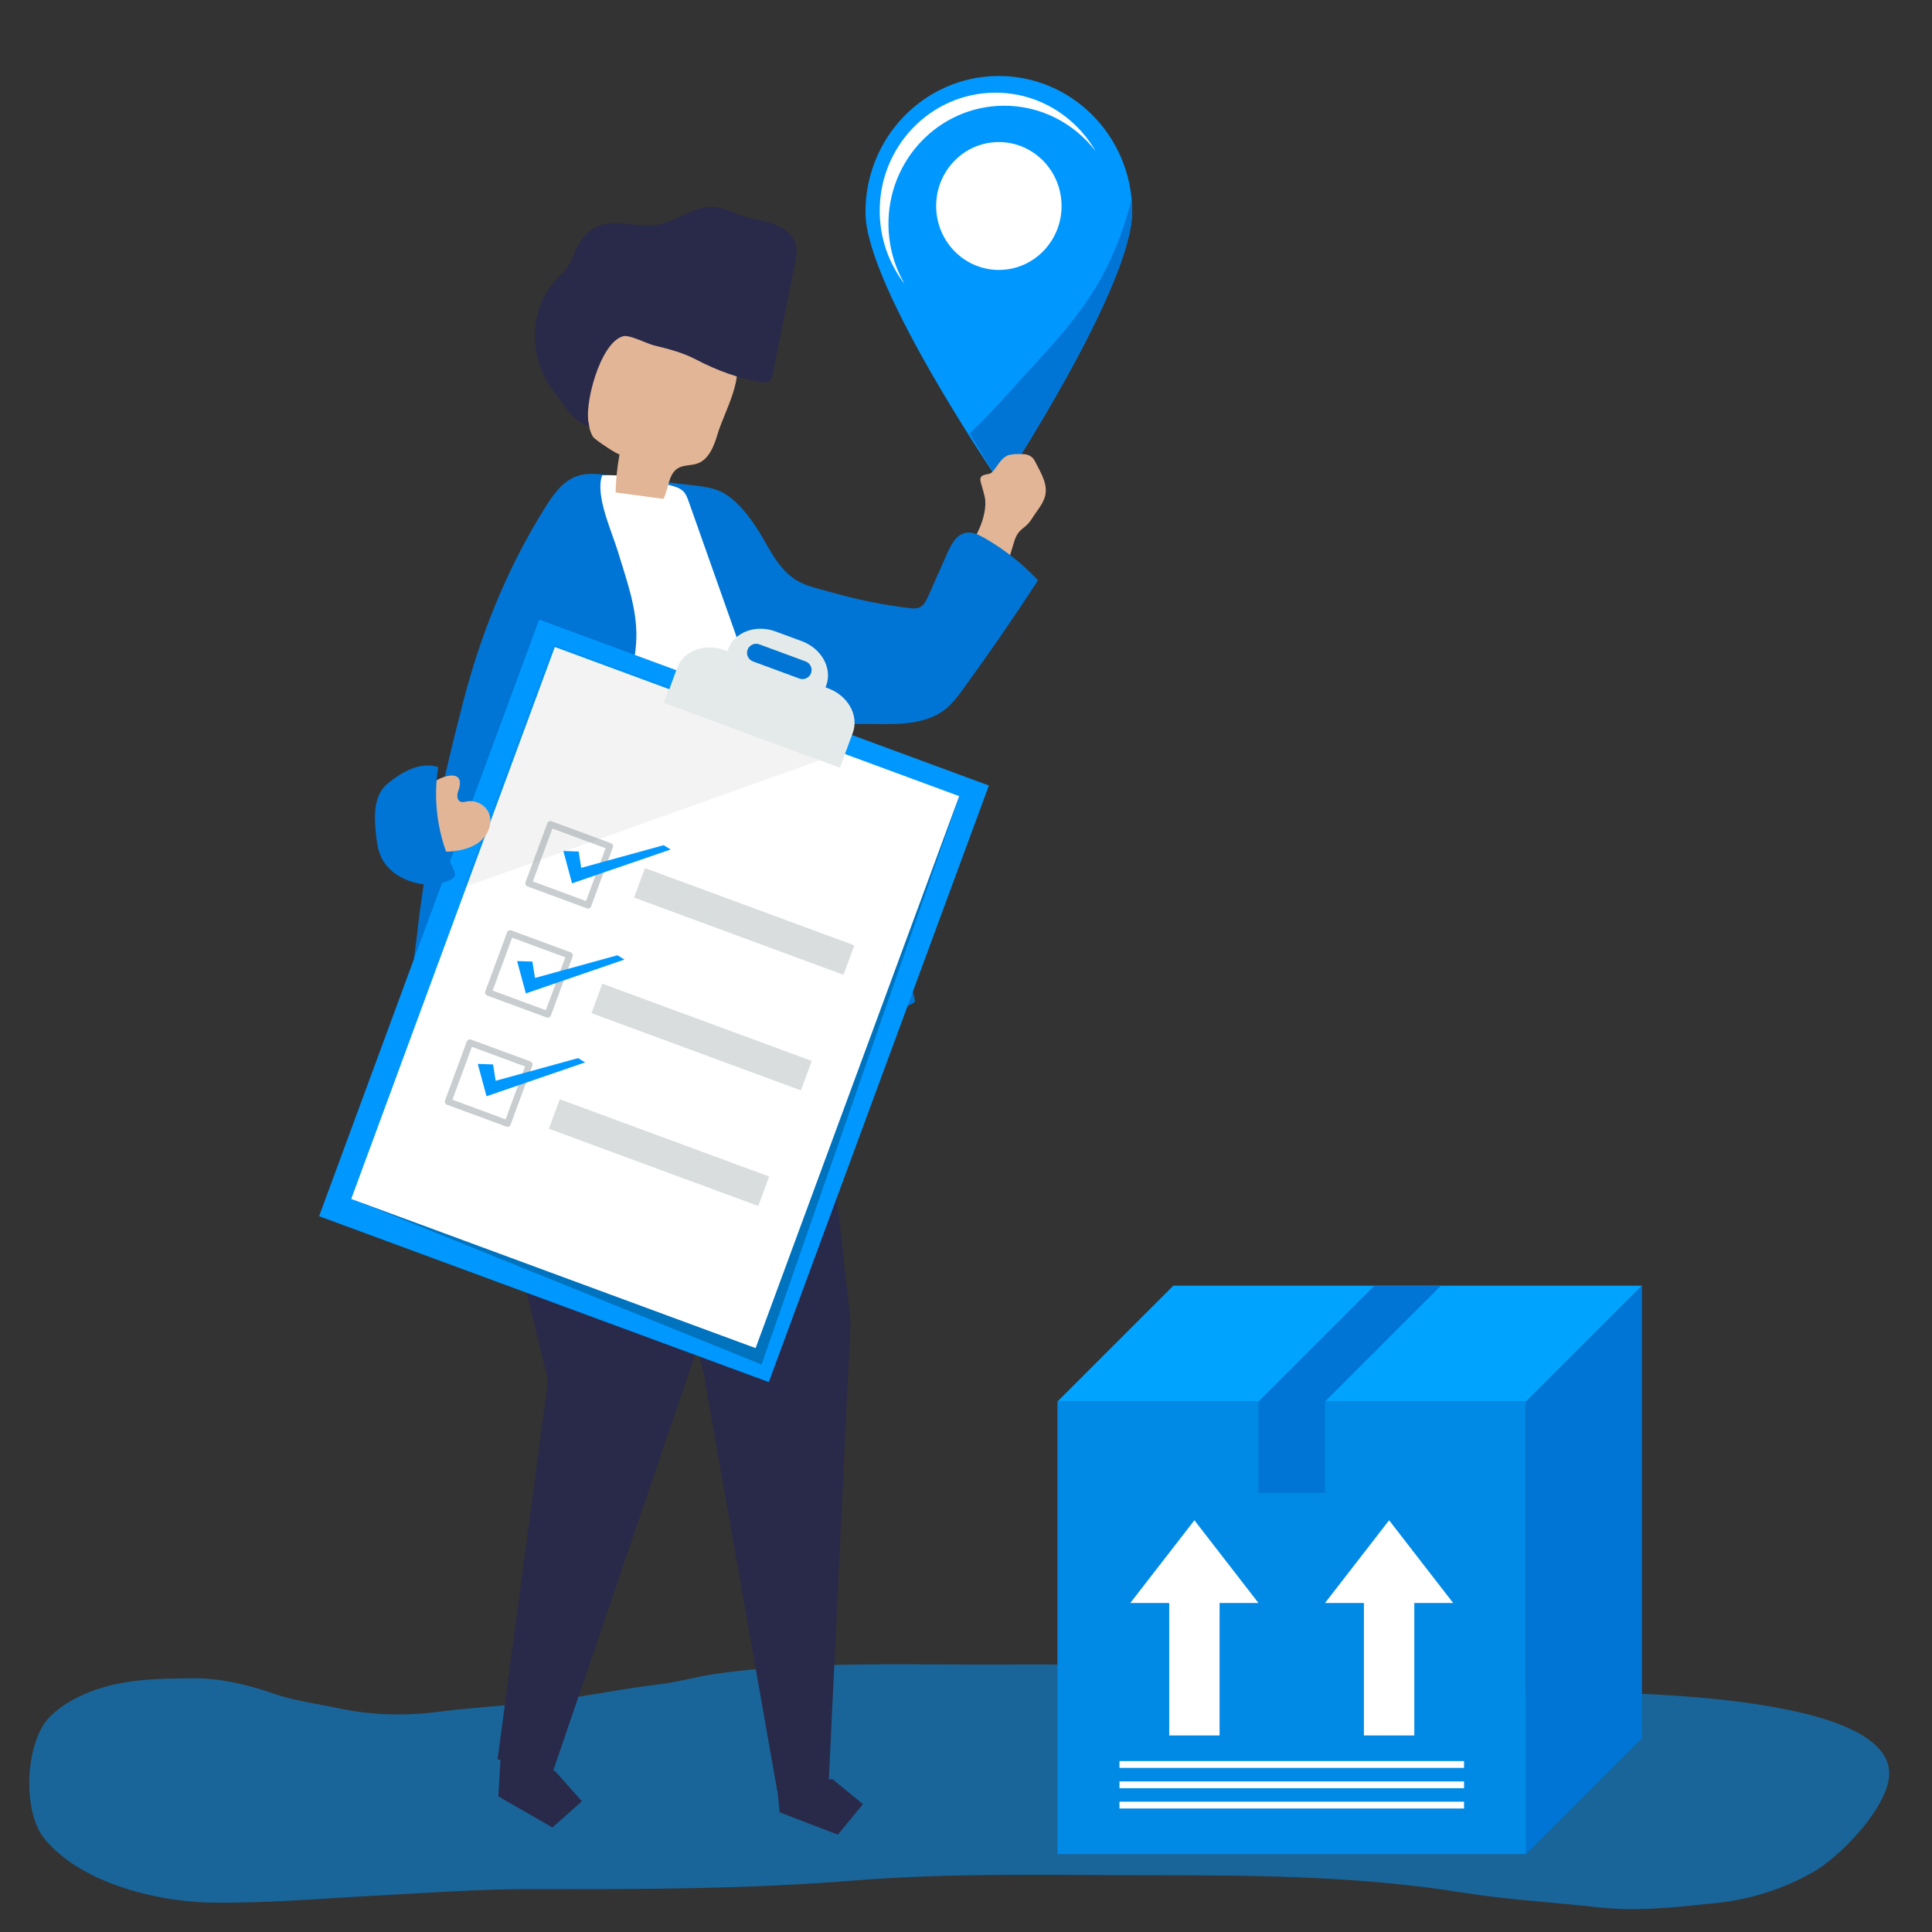 <?xml version="1.0" encoding="utf-8"?>
<!-- Generator: Adobe Illustrator 23.0.2, SVG Export Plug-In . SVG Version: 6.00 Build 0)  -->
<svg version="1.1" id="Layer_1" xmlns="http://www.w3.org/2000/svg" xmlns:xlink="http://www.w3.org/1999/xlink" x="0px" y="0px"
	 viewBox="0 0 1000 1000" style="enable-background:new 0 0 1000 1000;" xml:space="preserve">
<rect x="0" y="0" width="1000" height="1000" fill="#333333" stroke="none"/>
<style type="text/css">
	.st0{opacity:0.5;}
	.st1{fill:#0098FF;}
	.st2{fill:#FFFFFF;}
	.st3{fill:#0075D5;}
	.st4{fill:#E2B596;}
	.st5{fill:#292949;}
	.st6{opacity:0.26;fill:#000909;}
	.st7{opacity:0.05;fill:#000004;}
	.st8{opacity:0.12;fill:#000100;}
	.st9{fill:#E4EAE9;}
	.st10{opacity:0.47;}
	.st11{fill:#8B9498;}
	.st12{opacity:0.32;fill:#8B9498;}
	.st13{fill:#0089E5;}
	.st14{fill:#00A4FF;}
</style>
<g class="st0">
	<path class="st1" d="M456.84,861.44c-28.19,0.1-56.39,0.91-84.53,4.66c-10.61,1.41-21,4.52-31.64,5.78
		c-21.24,2.5-42.11,7.18-63.43,9.33c-17.17,1.74-34.41,2.76-51.53,4.96c-16.05,2.06-33.82,1.59-49.74-1.82
		c-11.79-2.53-23.63-3.95-35.23-8c-12.97-4.54-27.05-7.78-40.57-7.66c-19.27,0.17-38.03,0.19-56.47,8.2
		c-6.47,2.81-14.4,7.44-19.31,13.34c-11.25,13.51-12.77,47.22-1.54,61.24c18.92,23.58,59.3,32.84,85.83,33.28
		c29.06,0.48,57.3-2.1,86.4-3.62c27.05-1.41,54.02-3.42,81.11-3.35c55.33,0.14,110.66,0,165.89-4.43
		c51.89-4.16,103.91-2.73,155.91-2.73c53.33,0,106.29,0.5,159.23,8.99c23.07,3.7,46.57,4.99,69.75,7.58
		c20.76,2.32,40.71-0.05,61.39-2.19c17.36-1.8,34.62-7.14,50.39-16.17c12.49-7.15,34.75-29.35,38.58-46.41
		c10.74-47.83-151.3-46.68-176.18-46.57c-27.83,0.12-55.88,1.22-83.69-0.05c-11.7-0.53-23.22-3.27-34.64-6.27
		c-11.37-2.99-22.83-2.23-34.36-3.48c-48.09-5.24-96.29-4.47-144.54-4.47C488.26,861.55,472.55,861.38,456.84,861.44z"/>
</g>
<path class="st1" d="M586.03,109.03c0.39,38.88-67.61,142.14-67.61,142.14s-70.05-101.89-70.44-140.76
	c-0.39-38.88,30.2-70.7,68.32-71.08C554.43,38.95,585.64,70.15,586.03,109.03z"/>
<ellipse transform="matrix(1 -9.986688e-03 9.986688e-03 1 -1.039 5.168)" class="st2" cx="516.98" cy="106.62" rx="32.45" ry="33.09"/>
<path class="st2" d="M459.87,116.47c-0.34-33.77,26.23-61.42,59.35-61.75c19.36-0.19,36.66,8.99,47.77,23.4
	c-10.54-18.23-30.07-30.37-52.3-30.15c-33.12,0.33-59.69,27.98-59.35,61.75c0.14,14.03,4.91,26.91,12.8,37.15
	C462.99,137.95,459.98,127.57,459.87,116.47z"/>
<path class="st3" d="M501.87,224.41c9.57,15.98,16.55,26.76,16.55,26.76s68-103.27,67.61-142.14c-0.02-2.04-0.14-4.06-0.33-6.05
	c-2.62,10.83-6.36,21.38-10.99,31.46c-12.79,27.86-31.93,45.83-52.29,68.53C515.86,210.3,509.03,217.54,501.87,224.41z"/>
<g>
	<path class="st4" d="M522.75,235.4c-0.49,0.1-1.01,0.21-1.44,0.44c-4.01,2.14-4.83,5.66-8.09,8.81c-1.46,1.4-6.52,0.22-5.71,4.36
		c0.3,1.53,1.56,5.18,2.23,8.43c0.97,4.75-0.66,11.35-2.93,16.36c-3.05,6.73-6.43,13.77-10.41,19.92
		c-8.37,12.91-19.12,26.36-29.81,37.46c-19.11-16.84-47.98-21.68-71.54-12.01c-2.46,1.01-4.95,2.23-6.64,4.28
		c-1.43,1.74-2.17,3.94-2.63,6.15c-4.83,23.31,17.46,26.89,35.3,30.53c11.14,2.27,22.58,3.87,33.94,4.48
		c15.9,0.85,26.35-8.03,35.72-20.41c9.92-13.11,19.74-26.58,26.68-41.56c3.37-7.28,5.13-14.68,7.5-22.26
		c2.34-7.5,5.55-6.03,9.29-12.07c2.08-3.37,4.85-6.41,6.27-10.12c2.56-6.65-1.42-12.85-4.35-18.61c-0.73-1.43-1.22-2.4-2.46-3.27
		c-2.01-1.41-4.39-1.32-6.75-1.31C525.52,235.01,524.11,235.13,522.75,235.4z"/>
</g>
<g>
	<path class="st3" d="M428.33,372.58c1.25,0.42,2.5,0.79,3.73,1.07c6.75,1.55,14.8,0.99,21.7,1.1c12.39,0.2,25.89,0.04,35.58-7.68
		c3.74-2.97,6.61-6.87,9.42-10.74c13.31-18.32,26.16-36.98,38.53-55.95c-8.12-8.69-17.57-16.14-27.92-22.01
		c-2.9-1.65-6.16-3.22-9.45-2.62c-4.88,0.89-7.59,6.01-9.6,10.55c-3.27,7.38-6.54,14.77-9.81,22.15c-1.06,2.4-2.33,5.01-4.75,6.01
		c-1.58,0.66-3.37,0.49-5.07,0.29c-13.81-1.63-27.45-4.47-40.81-8.3c-6.16-1.77-13.38-3.15-18.68-6.77
		c-5.42-3.7-9.27-9.11-12.59-14.68c-3.64-6.11-6.84-12.56-11.61-17.83c-4.77-5.27-11.54-9.3-18.63-8.76
		c-5.22,0.4-9.93,3.17-14.41,5.88c-8.8,5.31-18.36,11.61-20.82,21.58c-2.11,8.55,1.72,17.47,6.75,24.69
		c10.69,15.37,26.66,26.11,42.24,36.49c10.84,7.22,21.74,14.47,33.55,20.03C419.67,368.96,424.02,371.12,428.33,372.58z"/>
</g>
<g>
	<g>
		<polygon class="st5" points="258.79,915.37 257.94,929.79 285.93,945.89 301.19,932.32 287.62,917.06 259.63,900.96 		"/>
	</g>
	<g>
		<polygon class="st5" points="239.02,477.56 236.45,521.34 283.7,714.48 257.55,910.64 285.81,918.03 366.1,682.7 368.02,611.73 
			349.54,465.66 		"/>
	</g>
</g>
<g>
	<g>
		<polygon class="st5" points="420.18,501.12 440.26,684.35 428.86,924.25 402.28,926.85 364.12,710.26 306.37,495.59 		"/>
	</g>
	<g>
		<polygon class="st5" points="402.12,923.67 403.53,938.05 433.68,949.6 446.65,933.82 430.87,920.86 		"/>
	</g>
</g>
<g>
	<path class="st3" d="M213.72,500.78c-1.89,16.71-3.43,39.33,2.93,40.74c1.19,0.26,2.4-0.23,3.51-0.71
		c11.68-5.06,20.33-12.89,31.83-17.76c12.05-5.1,25.5-7.17,38.6-8.28c19.6-1.76,39.51-2.15,59.19-0.7
		c15.47,1.14,30.87,3.87,46.13,6.55c12.7,2.23,24.26,7.11,37.37,7.4c13.44,0.29,26.98-2.6,39.04-8.58c0.44-0.22,0.91-0.47,1.13-0.91
		c0.24-0.48,0.1-1.06-0.04-1.58c-2.05-7.73-3.33-15.31-7.72-21.95c-4.9-7.42-8.03-16.57-11.32-24.8
		c-6.84-17.17-13.12-35.08-17.35-53.08c-6.64-24.56-14.58-48.62-20.92-73.23c-4.39-17.06-8.24-34.36-14.81-50.76
		c-5.15-12.83-14.68-31.77-27.65-38.4c-4.39-2.24-9.4-2.87-14.29-3.45c-14.84-1.78-29.68-3.57-44.52-5.35
		c-5.41-0.65-11.04-1.28-16.19,0.5c-7.72,2.67-12.61,10.07-16.94,17c-19.39,31.06-33.06,65.21-42.23,100.87
		c-4.79,18.62-9.34,37.3-13.28,56.11c-4.39,20.99-8.03,42.14-10.33,63.45C215.6,486.23,214.62,492.84,213.72,500.78z"/>
</g>
<g>
	<path class="st2" d="M329.38,330.25c-0.21,8.48-2.18,16.81-4.14,25.07c-11.95,50.3-23.91,100.59-35.86,150.89
		c39.99,3.3,79.97,6.59,119.96,9.89c0.29-19.23,0.59-38.45,0.88-57.68c0.19-12.33,0.38-24.7-1.11-36.94
		c-2.4-19.76-9.1-38.76-15.76-57.58c-12.3-34.78-24.6-69.56-36.89-104.34c-0.66-1.86-1.35-3.78-2.75-5.21
		c-1.67-1.7-4.1-2.45-6.42-3.07c-11.24-3.03-23.98-5.88-35.61-5.24c-3.82,10.19,5.11,29.32,8.14,39.39
		C324.23,300.09,329.76,314.75,329.38,330.25z"/>
</g>
<g>
	<g>
		<path class="st4" d="M343.38,258.23c-8.25-1.11-16.5-2.23-24.75-3.34c0.16-6.64,0.84-13.26,2.05-19.78
			c-0.15,0.79-12.76-7.4-13.79-9.1c-2.96-4.87-2.65-12.57-3.56-18.13c-1.94-11.84-3.56-25.11,3.49-34.82
			c7.3-10.05,21.32-12.44,33.71-11.63c15.56,1.01,32.48,7.12,39.25,21.17c6.11,12.69-4.6,29.6-8.36,42.09
			c-1.85,6.16-4.46,13.14-10.53,15.25c-3.22,1.12-6.96,0.63-9.91,2.36C345.8,245.35,346.21,252.92,343.38,258.23z"/>
	</g>
	<g>
		<path class="st5" d="M406.35,161.82c1.71-8.5,3.41-16.99,5.12-25.49c0.63-3.16,1.27-6.43,0.51-9.56
			c-1.25-5.2-6.09-8.82-11.11-10.69c-5.02-1.86-10.43-2.41-15.53-4.03c-5.44-1.73-10.62-4.7-16.33-4.97
			c-10.85-0.51-20.04,8.76-30.88,9.5c-15.01,1.01-27.98-7-38.5,9.59c-1.93,3.05-2.72,6.69-4.47,9.85
			c-2.26,4.08-5.97,7.12-8.97,10.69c-13.22,15.67-11.76,41.42,1.13,56.9c6.25,7.51,8.49,13.98,17.76,17.05
			c-3.53-9.21,5.4-43.81,17.63-46.67c3.24-0.76,12.34,3.95,15.77,4.78c7.61,1.83,15,3.75,21.99,7.42
			c10.37,5.44,21.78,9.67,33.36,11.61c1.48,0.25,3.14,0.46,4.36-0.43c1.14-0.83,1.5-2.35,1.78-3.73
			C402.09,183.04,404.22,172.43,406.35,161.82z"/>
	</g>
</g>
<rect x="214.45" y="353.58" transform="matrix(0.938 0.346 -0.346 0.938 200.252 -85.139)" class="st1" width="248.16" height="329.19"/>
<polygon class="st6" points="187.43,622.81 190.92,624.09 394.19,706.28 496.53,412.2 485.97,411.41 "/>
<rect x="227.6" y="364.18" transform="matrix(0.938 0.346 -0.346 0.938 199.698 -85.464)" class="st2" width="223.13" height="304.57"/>
<polygon class="st7" points="286.45,333.47 437.03,389.01 239.73,459.38 "/>
<g>
	
		<rect x="342.4" y="371.8" transform="matrix(0.938 0.346 -0.346 0.938 154.392 -112.012)" class="st8" width="96.91" height="9.04"/>
	<g>
		<path class="st9" d="M428.71,356.31l-1.41-0.52l0.35-0.95c3.29-8.91-2.4-19.21-12.69-23l-13.56-5c-10.29-3.8-21.3,0.35-24.58,9.25
			l-0.35,0.95l-1.41-0.52c-10.29-3.8-21.3,0.35-24.58,9.25l-6.65,18.02l90.92,33.54l6.65-18.02
			C444.68,370.4,439,360.11,428.71,356.31z M413.72,351.2l-23.95-8.84c-2.45-0.9-3.72-3.63-2.82-6.07c0.9-2.43,3.64-3.69,6.08-2.78
			l23.95,8.84c2.45,0.9,3.72,3.63,2.82,6.07C418.91,350.86,416.17,352.11,413.72,351.2z"/>
	</g>
</g>
<g class="st10">
	<path class="st11" d="M316.22,436.43c-10.25-3.78-20.49-7.56-30.74-11.34c-0.87-0.32-1.87,0.14-2.19,1
		c-3.76,10.18-7.51,20.37-11.27,30.55c-0.32,0.86,0.15,1.86,1.01,2.18c10.25,3.78,20.49,7.56,30.74,11.34
		c0.47,0.17,0.89,0.14,1.24-0.03c0.02-0.01,0.05-0.02,0.07-0.03c0.01-0.01,0.03-0.01,0.04-0.02c0.35-0.16,0.66-0.45,0.83-0.92
		c3.76-10.18,7.51-20.37,11.27-30.55C317.55,437.75,317.09,436.75,316.22,436.43z M303.35,466.39c-9.18-3.39-18.36-6.77-27.53-10.16
		c3.36-9.12,6.73-18.25,10.09-27.37c9.18,3.39,18.36,6.77,27.53,10.16C310.08,448.14,306.72,457.27,303.35,466.39z"/>
	<path class="st11" d="M295.39,492.92c-10.24-3.78-20.49-7.56-30.74-11.34c-0.87-0.32-1.87,0.14-2.19,1
		c-3.76,10.18-7.51,20.37-11.27,30.55c-0.32,0.86,0.15,1.86,1.01,2.18c10.25,3.78,20.49,7.56,30.74,11.34
		c0.47,0.17,0.89,0.13,1.24-0.03c0.02-0.01,0.05-0.02,0.07-0.03c0.01-0.01,0.03-0.01,0.04-0.02c0.35-0.16,0.66-0.45,0.83-0.92
		c3.76-10.18,7.51-20.37,11.27-30.55C296.72,494.24,296.26,493.24,295.39,492.92z M282.52,522.88c-9.18-3.39-18.36-6.77-27.53-10.16
		c3.36-9.12,6.73-18.25,10.09-27.37c9.18,3.39,18.36,6.77,27.53,10.16C289.25,504.63,285.88,513.76,282.52,522.88z"/>
	<path class="st11" d="M274.55,549.41c-10.25-3.78-20.49-7.56-30.74-11.34c-0.87-0.32-1.87,0.14-2.19,1
		c-3.76,10.18-7.51,20.37-11.27,30.55c-0.32,0.86,0.15,1.86,1.01,2.18c10.25,3.78,20.49,7.56,30.74,11.34
		c0.47,0.17,0.89,0.13,1.24-0.03c0.02-0.01,0.05-0.02,0.07-0.03c0.01-0.01,0.03-0.01,0.04-0.02c0.35-0.16,0.66-0.45,0.83-0.92
		c3.76-10.18,7.51-20.37,11.27-30.55C275.89,550.73,275.42,549.73,274.55,549.41z M261.69,579.37c-9.18-3.39-18.36-6.77-27.53-10.16
		c3.36-9.12,6.73-18.25,10.09-27.37c9.18,3.39,18.36,6.77,27.53,10.16C268.41,561.13,265.05,570.25,261.69,579.37z"/>
</g>
<polygon class="st1" points="291.58,440.47 299.5,440.73 300.84,449.2 343.51,437.47 347.15,439.69 296.1,457.21 "/>
<polygon class="st1" points="267.65,497.45 275.58,497.71 276.91,506.18 319.59,494.44 323.22,496.67 272.18,514.19 "/>
<polygon class="st1" points="247.29,550.68 255.22,550.94 256.55,559.41 299.23,547.68 302.86,549.9 251.82,567.42 "/>
<rect x="283.33" y="588.6" transform="matrix(0.938 0.346 -0.346 0.938 227.601 -81.178)" class="st12" width="115.57" height="16.28"/>
<rect x="305.4" y="528.77" transform="matrix(0.938 0.346 -0.346 0.938 208.258 -92.512)" class="st12" width="115.57" height="16.28"/>
<rect x="327.46" y="468.93" transform="matrix(0.938 0.346 -0.346 0.938 188.913 -103.846)" class="st12" width="115.57" height="16.28"/>
<path class="st4" d="M237.16,409.54c-0.71,1.9-0.71,4.56,1.15,5.38c1.11,0.5,2.38,0.08,3.58-0.13c4.53-0.8,9.43,1.89,11.18,6.15
	c2.06,5.01-0.32,11.03-4.48,14.49c-4.16,3.46-9.7,4.79-15.09,5.27c-3.39,0.3-7.17,0.17-9.65-2.15c-1.27-1.19-2.04-2.83-2.7-4.44
	c-3.39-8.3-6.22-19.13,0.34-26.68C226.65,401.48,241.96,396.69,237.16,409.54z"/>
<path class="st3" d="M198.38,407.85c0.68-0.85,1.46-1.64,2.35-2.37c7.2-5.83,16.51-11.43,26.09-8.46
	c-2.88,17.75-0.14,36.36,7.74,52.52c0.62,1.28,1.29,2.76,0.71,4.06c-1.09,2.44-8.96,4.18-11.32,4.29
	c-10.43,0.46-21.17-4.74-25.7-12.43c-2.65-4.51-3.24-9.54-3.74-14.44C193.74,423.46,193.38,414.1,198.38,407.85z"/>
<rect x="547.32" y="725.44" class="st13" width="242.57" height="234.24"/>
<polygon class="st3" points="789.89,959.68 849.87,899.69 849.87,665.46 789.89,725.44 "/>
<polygon class="st14" points="789.89,725.44 849.87,665.46 607.31,665.46 547.32,725.44 "/>
<polygon class="st3" points="711.34,665.46 651.36,725.44 651.36,772.65 685.81,772.65 685.81,725.44 685.85,725.44 745.84,665.46 
	"/>
<g>
	<polygon class="st2" points="719,786.89 685.83,829.7 705.96,829.7 705.96,898.28 732.04,898.28 732.04,829.7 752.16,829.7 	"/>
	<polygon class="st2" points="585.05,829.7 605.18,829.7 605.18,898.28 631.25,898.28 631.25,829.7 651.38,829.7 618.22,786.89 	"/>
</g>
<g>
	<rect x="579.43" y="911.53" class="st2" width="178.36" height="3.53"/>
	<rect x="579.43" y="922.04" class="st2" width="178.36" height="3.53"/>
	<rect x="579.43" y="932.55" class="st2" width="178.36" height="3.53"/>
</g>
</svg>

